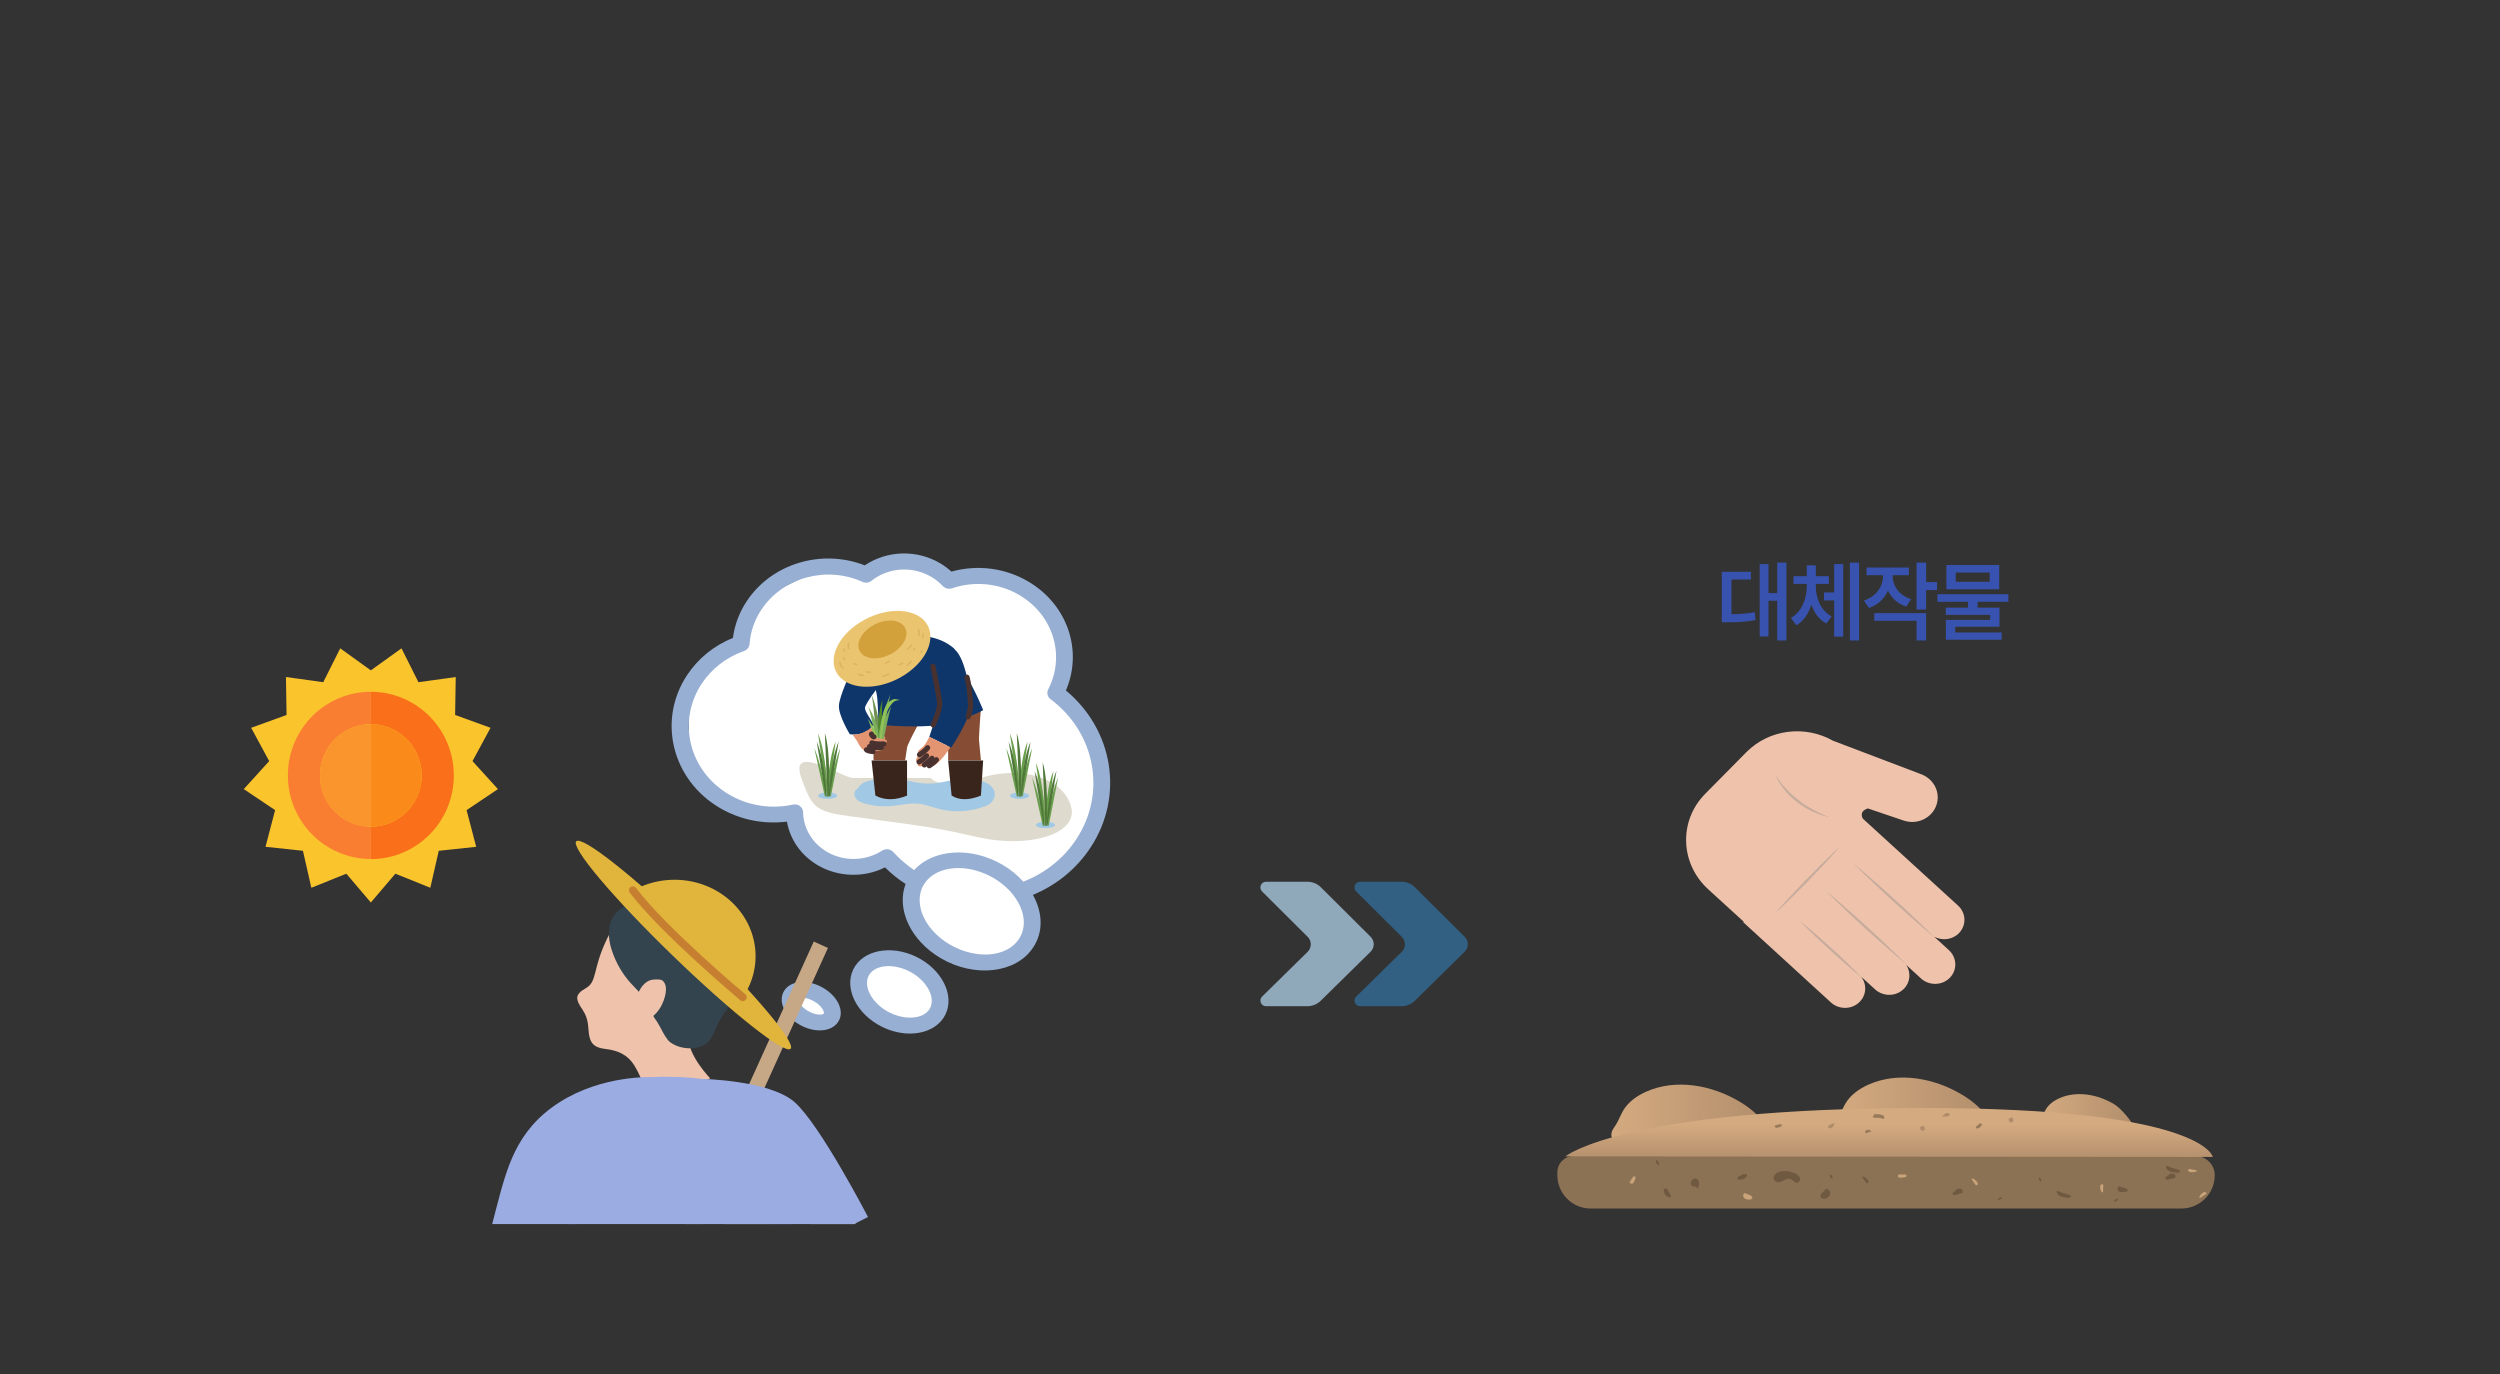 <svg width="482" height="265" viewBox="0 0 482 265" fill="none" xmlns="http://www.w3.org/2000/svg">
<rect x="0" y="0" width="482" height="265" fill="#333333" stroke="none"/>
<g clip-path="url(#clip0_263_4511)">
<path d="M264.269 180.626L254.657 171.058C253.975 170.379 253.039 170 252.072 170H244.094C243.127 170 242.635 171.168 243.317 171.863L252.12 180.626C252.928 181.432 252.913 182.726 252.104 183.516L243.333 192.137C242.635 192.816 243.127 194 244.094 194H252.056C253.008 194 253.944 193.621 254.626 192.958L264.221 183.516C265.062 182.726 265.062 181.432 264.269 180.626Z" fill="#8FA8BA"/>
<path d="M282.397 180.626L272.785 171.058C272.119 170.379 271.183 170 270.216 170H262.238C261.255 170 260.779 171.168 261.461 171.863L270.264 180.626C271.072 181.432 271.057 182.726 270.248 183.516L261.477 192.137C260.779 192.816 261.271 194 262.238 194H270.2C271.152 194 272.088 193.621 272.77 192.958L282.365 183.516C283.206 182.726 283.206 181.432 282.397 180.626Z" fill="#316082"/>
</g>
<g clip-path="url(#clip1_263_4511)">
<path d="M311.033 219.692C310.633 219.34 310.585 218.715 310.761 218.203C310.937 217.691 311.289 217.274 311.561 216.826C312.12 215.945 312.44 214.952 312.984 214.055C313.975 212.406 315.638 211.253 317.397 210.468C323.17 207.906 330.11 209.203 335.515 212.47C337.818 213.863 340.008 215.705 340.936 218.235" fill="url(#paint0_linear_263_4511)"/>
<path d="M353.888 218.331C353.489 217.979 353.441 217.354 353.617 216.842C353.792 216.329 354.144 215.913 354.416 215.465C354.976 214.584 355.296 213.591 355.839 212.694C356.831 211.045 358.494 209.892 360.253 209.107C366.025 206.545 372.966 207.842 378.37 211.109C380.673 212.502 382.864 214.344 383.791 216.874" fill="url(#paint1_linear_263_4511)"/>
<path d="M393.34 217.114C393.1 216.906 393.084 216.538 393.18 216.249C393.276 215.961 393.484 215.705 393.644 215.449C393.963 214.936 394.155 214.36 394.475 213.831C395.051 212.87 396.026 212.198 397.05 211.733C400.424 210.244 404.469 210.997 407.636 212.903C408.979 213.719 411.234 216.41 411.777 217.883" fill="url(#paint2_linear_263_4511)"/>
<path d="M352.996 193.269C354.579 194.711 357.058 194.663 358.545 193.157C359.888 191.796 359.952 189.73 358.801 188.273L361.519 190.755C363.102 192.197 365.581 192.148 367.068 190.643C368.331 189.378 368.459 187.472 367.532 186.047L370.362 188.641C371.945 190.083 374.424 190.035 375.911 188.529C377.398 187.024 377.334 184.638 375.751 183.197L372.921 180.602C374.456 181.419 376.407 181.195 377.67 179.93C379.157 178.425 379.093 176.038 377.51 174.597L359.152 157.831C358.817 157.19 358.721 156.341 360.08 155.877C360.096 155.877 360.096 155.861 360.112 155.861L367.02 158.199C369.61 159.08 372.425 157.767 373.32 155.284C374.216 152.802 372.841 150.096 370.25 149.215L353.396 142.81C348.071 139.783 341.131 140.552 336.717 145.003L328.786 153.026C323.637 158.215 323.892 166.462 329.329 171.442L336.189 177.704L336.093 177.8L352.996 193.269Z" fill="#EFC3AB"/>
<path d="M373.001 180.763C371.754 179.498 370.475 178.249 369.195 177.031C367.916 175.798 366.605 174.597 365.293 173.396C363.982 172.195 362.655 171.01 361.312 169.841C359.984 168.656 358.625 167.503 357.25 166.366C358.497 167.631 359.761 168.88 361.056 170.097C362.335 171.331 363.646 172.532 364.958 173.733C366.269 174.934 367.596 176.119 368.939 177.288C370.267 178.473 371.626 179.626 373.001 180.763Z" fill="#C7AC9D"/>
<path d="M367.724 186.095C366.476 184.83 365.197 183.581 363.918 182.364C362.639 181.131 361.327 179.93 360.016 178.729C358.705 177.528 357.378 176.343 356.034 175.174C354.707 173.989 353.348 172.836 351.973 171.699C353.22 172.964 354.483 174.213 355.779 175.43C357.058 176.663 358.369 177.864 359.68 179.065C360.992 180.266 362.319 181.451 363.662 182.62C364.989 183.805 366.349 184.958 367.724 186.095Z" fill="#C7AC9D"/>
<path d="M359.009 188.514C358.081 187.537 357.122 186.576 356.146 185.647C355.171 184.702 354.18 183.789 353.188 182.877C352.181 181.964 351.173 181.067 350.15 180.17C349.126 179.274 348.087 178.409 347.016 177.56C347.943 178.537 348.903 179.498 349.878 180.427C350.853 181.371 351.845 182.284 352.836 183.197C353.844 184.11 354.851 185.007 355.875 185.903C356.898 186.784 357.937 187.665 359.009 188.514Z" fill="#C7AC9D"/>
<path d="M352.708 157.543C351.636 157.142 350.597 156.662 349.605 156.117C348.614 155.573 347.671 154.964 346.791 154.276C346.327 153.955 345.928 153.571 345.496 153.203C345.096 152.818 344.68 152.434 344.312 152.018C343.529 151.217 342.905 150.288 342.266 149.375C342.729 150.384 343.289 151.377 344.025 152.258L344.296 152.594C344.376 152.706 344.488 152.802 344.584 152.915L345.176 153.539C345.608 153.923 346.023 154.308 346.487 154.66C347.399 155.365 348.39 155.973 349.43 156.47C350.485 156.934 351.572 157.334 352.708 157.543Z" fill="#C7AC9D"/>
<path d="M354.899 163.067C353.763 164.108 352.644 165.165 351.556 166.238C350.469 167.311 349.382 168.4 348.31 169.489C347.239 170.594 346.184 171.699 345.144 172.82C344.105 173.941 343.081 175.078 342.09 176.231C343.225 175.19 344.345 174.133 345.432 173.06C346.519 171.987 347.607 170.898 348.678 169.809C349.734 168.704 350.805 167.599 351.844 166.478C352.868 165.373 353.891 164.236 354.899 163.067Z" fill="#C7AC9D"/>
<path d="M420.59 233H306.67C303.12 233 300.258 230.117 300.258 226.578V226.002C300.258 224.288 301.649 222.895 303.36 222.895H423.324C425.355 222.895 427.002 224.544 427.002 226.578C427.002 230.117 424.14 233 420.59 233Z" fill="#8C7254"/>
<path d="M301.809 222.959C297.731 222.959 301.825 222.959 301.809 222.959C301.905 222.815 313.706 213.623 370.746 213.623C424.875 213.623 426.634 223.055 426.634 223.055C426.634 223.055 302.432 222.959 301.809 222.959Z" fill="url(#paint3_linear_263_4511)"/>
<path d="M344.154 227.475C344.506 227.299 344.954 227.187 345.305 227.347C345.705 227.523 345.945 228.02 346.409 228.036C346.793 228.052 347.096 227.651 347.064 227.299C347.032 226.931 346.745 226.642 346.441 226.418C345.513 225.762 343.418 225.473 342.427 226.242C342.011 226.562 341.787 227.139 342.139 227.603C342.683 228.308 343.53 227.779 344.154 227.475Z" fill="#6F5941"/>
<path d="M351.955 229.252C351.828 229.557 351.524 229.749 351.284 229.989C351.044 230.229 350.868 230.598 351.044 230.87C351.188 231.078 351.476 231.142 351.732 231.126C352.211 231.094 352.659 230.806 352.819 230.389C352.979 229.973 352.787 229.461 352.371 229.252" fill="#6F5941"/>
<path d="M365.902 226.434C366.302 226.434 366.686 226.434 367.086 226.434C367.198 226.434 367.31 226.434 367.421 226.482C367.517 226.53 367.613 226.626 367.597 226.722C367.581 226.882 367.358 226.947 367.198 226.979C367.038 226.995 366.878 227.027 366.702 227.043C366.494 227.075 366.27 227.107 366.078 226.995C365.902 226.898 365.854 226.594 366.046 226.514" fill="#C9A47B"/>
<path d="M314.121 228.052C314.313 227.732 314.505 227.411 314.713 227.091C314.761 226.995 314.825 226.915 314.921 226.851C315.017 226.787 315.145 226.771 315.24 226.835C315.384 226.931 315.336 227.139 315.272 227.283C315.208 227.427 315.161 227.571 315.097 227.715C315.017 227.908 314.937 228.1 314.745 228.196C314.553 228.292 314.265 228.18 314.281 227.988" fill="#C9A47B"/>
<path d="M377.43 229.173C377.158 229.413 376.87 229.653 376.598 229.893C376.534 229.941 376.47 230.005 376.454 230.086C376.422 230.23 376.55 230.374 376.71 230.406C376.87 230.438 377.014 230.39 377.174 230.342C377.558 230.23 377.957 230.118 378.341 229.989C378.469 229.797 378.437 229.525 378.277 229.349C378.117 229.173 377.829 229.109 377.605 229.205" fill="#6F5941"/>
<path d="M380.102 227.331C380.341 227.683 380.581 228.02 380.837 228.372C380.869 228.42 380.901 228.452 380.933 228.484C381.061 228.564 381.253 228.468 381.301 228.34C381.349 228.212 381.301 228.052 381.221 227.924C381.157 227.828 381.077 227.747 380.997 227.667C380.789 227.475 380.565 227.315 380.293 227.187" fill="#C9A47B"/>
<path d="M359.023 226.947C359.263 227.299 359.503 227.635 359.759 227.988C359.791 228.036 359.823 228.068 359.855 228.1C359.983 228.18 360.175 228.084 360.223 227.956C360.271 227.828 360.223 227.667 360.143 227.539C360.079 227.443 359.999 227.363 359.919 227.283C359.711 227.091 359.487 226.931 359.215 226.803" fill="#6F5941"/>
<path d="M408.771 229.861C409.155 229.829 409.523 229.797 409.906 229.749C409.986 229.749 410.082 229.733 410.146 229.685C410.274 229.589 410.242 229.397 410.146 229.301C410.05 229.189 409.89 229.14 409.747 229.092C409.363 228.964 408.979 228.852 408.595 228.724C408.371 228.82 408.227 229.044 408.243 229.269C408.259 229.493 408.451 229.701 408.675 229.765" fill="#6F5941"/>
<path d="M418.495 226.242C418.207 226.466 417.903 226.675 417.615 226.899C417.552 226.947 417.488 226.995 417.456 227.075C417.408 227.219 417.536 227.363 417.679 227.411C417.823 227.459 417.983 227.411 418.143 227.379C418.543 227.283 418.927 227.203 419.327 227.107C419.47 226.915 419.454 226.643 419.311 226.466C419.167 226.29 418.895 226.21 418.655 226.274" fill="#6F5941"/>
<path d="M405.444 229.861C405.476 229.445 405.508 229.029 405.524 228.612C405.524 228.564 405.524 228.516 405.508 228.468C405.46 228.324 405.253 228.292 405.125 228.372C404.997 228.452 404.933 228.596 404.917 228.74C404.901 228.852 404.917 228.965 404.933 229.077C404.965 229.349 405.045 229.605 405.189 229.845" fill="#C9A47B"/>
<path d="M424.156 230.982C424.524 230.742 424.892 230.518 425.259 230.278C425.307 230.246 425.355 230.214 425.371 230.182C425.451 230.054 425.355 229.877 425.211 229.845C425.067 229.797 424.908 229.845 424.764 229.925C424.668 229.989 424.572 230.054 424.492 230.134C424.284 230.326 424.108 230.55 423.996 230.79" fill="#C9A47B"/>
<path d="M423.517 225.634C423.086 225.554 422.638 225.474 422.206 225.393C422.158 225.377 422.094 225.377 422.046 225.377C421.886 225.409 421.838 225.602 421.902 225.73C421.966 225.858 422.126 225.938 422.27 225.97C422.382 226.002 422.51 226.002 422.622 226.002C422.91 226.002 423.198 225.954 423.486 225.874" fill="#C9A47B"/>
<path d="M399.035 230.886C398.843 230.982 398.603 230.95 398.379 230.918C397.452 230.774 396.684 230.662 396.477 229.653C396.876 229.541 397.356 229.893 397.74 230.021C397.98 230.101 399.963 230.438 399.035 230.886Z" fill="#6F5941"/>
<path d="M420.094 226.05C419.902 226.146 419.662 226.114 419.438 226.082C418.511 225.938 417.743 225.826 417.535 224.817C417.935 224.705 418.415 225.057 418.798 225.185C419.038 225.281 421.021 225.601 420.094 226.05Z" fill="#6F5941"/>
<path d="M326.626 227.251C326.194 227.379 325.906 227.843 325.986 228.276C326.018 228.388 326.066 228.5 326.146 228.58C326.402 228.804 326.85 228.692 327.089 228.916C327.137 228.964 327.185 229.028 327.249 229.044C327.409 229.092 327.489 228.9 327.521 228.74C327.569 228.452 327.601 228.147 327.537 227.859C327.473 227.571 327.281 227.299 326.977 227.203" fill="#6F5941"/>
<path d="M320.742 229.221C320.79 229.605 320.838 230.005 321.046 230.342C321.254 230.678 321.686 230.918 322.085 230.822C322.181 230.662 322.149 230.454 322.053 230.278C321.957 230.118 321.83 229.973 321.734 229.797C321.638 229.621 321.59 229.429 321.462 229.285C321.334 229.141 321.078 229.061 320.934 229.189" fill="#6F5941"/>
<path d="M335.964 226.578C335.469 226.53 334.973 226.931 334.957 227.379C335.613 227.571 336.396 227.315 336.78 226.787C336.86 226.674 336.908 226.514 336.796 226.434C336.732 226.386 336.652 226.386 336.588 226.386C336.348 226.386 336.092 226.386 335.853 226.402" fill="#6F5941"/>
<path d="M336.349 229.989C336.669 230.117 336.989 230.261 337.308 230.39C337.452 230.454 337.596 230.518 337.708 230.614C337.82 230.726 337.884 230.886 337.836 231.014C337.756 231.206 337.5 231.27 337.276 231.286C336.909 231.302 336.509 231.222 336.253 230.966C336.013 230.71 336.013 230.245 336.333 230.069" fill="#C9A47B"/>
<path d="M393.116 226.963C393.004 227.299 393.18 227.7 393.531 227.86C393.595 227.651 393.579 227.411 393.467 227.219" fill="#6F5941"/>
<path d="M319.319 223.648C319.191 224.032 319.399 224.497 319.799 224.673C319.879 224.433 319.847 224.16 319.719 223.936" fill="#6F5941"/>
<path d="M352.834 226.386C352.722 226.723 352.898 227.123 353.25 227.283C353.314 227.075 353.298 226.835 353.186 226.642" fill="#6F5941"/>
<path d="M385.121 231.303C385.489 231.399 385.905 231.191 386.065 230.87C385.841 230.822 385.585 230.854 385.377 230.966" fill="#6F5941"/>
<path d="M408.39 231.078C408.006 231.062 407.638 231.351 407.574 231.703C407.814 231.703 408.054 231.623 408.214 231.463" fill="#6F5941"/>
<path d="M361.262 215.112C361.102 215.064 361.022 215.321 361.134 215.417C361.262 215.513 361.454 215.497 361.614 215.497C362.142 215.465 362.685 215.561 363.165 215.753C363.357 215.609 363.325 215.305 363.165 215.144C362.989 214.968 362.733 214.904 362.493 214.872C362.11 214.808 361.726 214.792 361.342 214.824" fill="#977A5A"/>
<path d="M359.662 218.283C359.566 218.283 359.646 218.475 359.742 218.507C359.838 218.539 359.918 218.491 359.982 218.443C360.19 218.299 360.462 218.219 360.75 218.235C360.766 218.091 360.622 217.915 360.478 217.851C360.334 217.787 360.19 217.803 360.078 217.835C359.886 217.883 359.71 217.963 359.566 218.075" fill="#977A5A"/>
<path d="M374.777 214.904C374.665 215.016 374.553 215.128 374.441 215.257C374.809 215.305 375.177 215.289 375.529 215.225C375.657 215.193 375.801 215.161 375.881 215.064C376.025 214.856 375.785 214.584 375.513 214.568C375.241 214.552 375.001 214.712 374.793 214.856" fill="#B08C6A"/>
<path d="M353.556 216.954C353.62 216.81 353.668 216.666 353.732 216.521C353.38 216.602 353.029 216.73 352.725 216.906C352.613 216.97 352.485 217.05 352.453 217.178C352.389 217.418 352.741 217.61 352.997 217.53C353.252 217.45 353.412 217.242 353.556 217.034" fill="#B08C6A"/>
<path d="M387.905 215.4C388.081 215.577 388.225 215.801 388.177 216.041C388.129 216.281 387.857 216.473 387.617 216.393C387.361 216.313 387.281 216.041 387.249 215.801C387.249 215.769 387.233 215.721 387.249 215.689C387.281 215.609 387.409 215.593 387.505 215.593" fill="#B08C6A"/>
<path d="M370.842 217.034C371.018 217.21 371.162 217.435 371.114 217.675C371.066 217.915 370.794 218.107 370.555 218.027C370.299 217.947 370.219 217.675 370.187 217.435C370.187 217.402 370.171 217.354 370.187 217.322C370.219 217.242 370.347 217.226 370.443 217.226" fill="#B08C6A"/>
<path d="M381.701 216.602C381.509 216.762 381.301 216.938 381.109 217.098C381.045 217.162 380.965 217.226 380.949 217.306C380.917 217.45 381.093 217.579 381.269 217.579C381.429 217.579 381.589 217.482 381.701 217.37C381.813 217.274 381.909 217.162 382.005 217.05C382.084 216.954 382.148 216.842 382.116 216.73C382.084 216.618 381.909 216.538 381.813 216.634" fill="#977A5A"/>
<path d="M343.24 216.73C342.984 216.794 342.713 216.858 342.457 216.906C342.361 216.922 342.265 216.954 342.217 217.018C342.105 217.13 342.201 217.322 342.345 217.403C342.489 217.467 342.681 217.451 342.841 217.403C342.984 217.371 343.128 217.306 343.272 217.242C343.384 217.194 343.512 217.114 343.544 217.002C343.576 216.89 343.464 216.746 343.336 216.778" fill="#977A5A"/>
</g>
<path d="M344.414 108.47H342.654V114.347H340.961V108.752H339.268V122.714H340.961V115.824H342.654V123.478H344.414V108.47ZM331.963 119.975H332.976C335.067 119.958 336.636 119.908 338.454 119.543L338.321 118.032C336.794 118.314 335.449 118.397 333.822 118.414V111.74H337.574V110.246H331.963V119.975ZM350.092 113.052V112.587H352.599V111.093H350.092V109.001H348.349V111.093H345.793V112.587H348.349V113.052C348.341 115.426 347.403 117.933 345.278 119.161L346.357 120.556C347.76 119.734 348.706 118.273 349.237 116.571C349.777 118.148 350.723 119.468 352.118 120.207L353.147 118.846C351.047 117.717 350.092 115.376 350.092 113.052ZM351.67 115.758H353.629V122.747H355.372V108.752H353.629V114.23H351.67V115.758ZM356.667 123.478H358.426V108.47H356.667V123.478ZM364.902 111.076V110.894H368.023V109.416H359.871V110.894H363.042V111.076C363.042 113.043 361.772 114.986 359.357 115.791L360.336 117.219C362.088 116.621 363.333 115.401 363.997 113.865C364.653 115.268 365.84 116.389 367.525 116.953L368.454 115.525C366.089 114.745 364.902 112.927 364.902 111.076ZM361.366 119.692H369.517V123.478H371.36V118.215H361.366V119.692ZM369.517 117.518H371.36V113.766H373.452V112.222H371.36V108.47H369.517V117.518ZM387.215 114.562H373.535V116.023H379.429V117.152H375.146V118.547H383.695V119.51H375.162V123.345H385.92V121.934H376.972V120.838H385.505V117.152H381.272V116.023H387.215V114.562ZM375.262 113.616H385.455V108.935H375.262V113.616ZM377.071 112.172V110.379H383.612V112.172H377.071Z" fill="#3853AF"/>
<g clip-path="url(#clip2_263_4511)">
<g clip-path="url(#clip3_263_4511)">
<path d="M187.801 185.128C194.185 185.128 199.36 181.235 199.36 176.433C199.36 171.631 194.185 167.739 187.801 167.739C181.417 167.739 176.242 171.631 176.242 176.433C176.242 181.235 181.417 185.128 187.801 185.128Z" fill="white"/>
<path d="M159.863 195.62C160.551 194.182 159.492 192.328 157.498 191.48C155.503 190.631 153.329 191.11 152.641 192.549C151.952 193.987 153.011 195.841 155.006 196.689C157 197.537 159.174 197.059 159.863 195.62Z" fill="white"/>
<path d="M180.563 194.242C181.812 191.632 179.785 188.223 176.036 186.629C172.287 185.034 168.236 185.858 166.987 188.468C165.739 191.078 167.766 194.486 171.514 196.08C175.263 197.675 179.315 196.852 180.563 194.242Z" fill="white"/>
<path d="M167.174 109.755H157.888L146.503 115.47L142.455 124.389L132.801 133.104V146.023L137.628 153.289L147.282 157.289L152.282 156.391L156.395 163.657L162.109 167.351L170.616 165.841L177.304 169.943L175.443 174.209L176.395 177.678L199.362 170.759L210.812 159.84L212.284 151.289L210.812 142.206L207.067 136.573L203.799 134.206L205.725 126.389L203.214 118.735L197.413 113.102L190.097 110.919L181.352 111.837L176.265 108.918H171.806L167.174 109.755Z" fill="white"/>
<path d="M199.145 172.535C203.604 170.678 207.5 167.596 210.249 163.412C216.764 153.534 214.686 140.737 205.508 133.124C208.82 125.41 205.811 116.531 198.192 112.082C193.755 109.49 188.43 108.817 183.43 110.204C182.759 109.592 182.023 109.041 181.222 108.572C176.698 105.918 171.005 106.123 166.719 109C158.407 105.755 148.753 108.653 143.948 115.94C142.541 118.062 141.632 120.491 141.307 122.981C137.627 124.491 134.575 126.961 132.454 130.185C126.718 138.88 129.553 150.37 138.796 155.779C142.692 158.065 147.216 158.963 151.719 158.412C152.325 161.881 154.468 164.943 157.671 166.821C161.632 169.127 166.568 169.27 170.637 167.229C171.828 168.433 173.148 169.494 174.598 170.433C172.78 175.229 175.529 181.311 181.373 184.74C187.91 188.577 195.919 187.659 199.188 182.679C201.201 179.679 201.028 175.903 199.145 172.535ZM172.217 164.269C171.676 163.677 170.745 163.555 170.074 164.004C166.871 166.045 162.715 166.147 159.425 164.229C156.611 162.575 154.901 159.718 154.836 156.595C154.836 156.146 154.598 155.697 154.23 155.412C154.165 155.371 154.143 155.35 154.078 155.31C153.71 155.105 153.277 155.024 152.866 155.126C148.623 156.044 144.251 155.35 140.571 153.187C132.865 148.676 130.484 139.084 135.29 131.818C137.216 128.9 140.03 126.736 143.45 125.512C144.056 125.308 144.446 124.777 144.511 124.185C144.684 121.817 145.441 119.593 146.762 117.593C150.874 111.347 159.273 109.021 166.286 112.184C166.849 112.449 167.542 112.368 168.018 111.98C171.286 109.388 175.897 109.082 179.533 111.205C180.378 111.694 181.114 112.307 181.763 112.98C182.196 113.45 182.91 113.633 183.538 113.429C187.867 111.96 192.607 112.429 196.504 114.715C203.062 118.552 205.465 126.389 202.088 132.92C201.764 133.573 201.937 134.349 202.543 134.798C211.245 141.309 213.366 152.922 207.5 161.82C204.989 165.616 201.396 168.392 197.283 169.984C196.201 168.759 194.859 167.637 193.279 166.719C187.196 163.167 179.88 163.698 176.243 167.759C174.771 166.739 173.408 165.576 172.217 164.269ZM183.127 182.107C178.841 179.597 176.611 175.393 177.499 172.005C177.65 171.413 177.888 170.862 178.235 170.351C178.473 169.984 178.754 169.657 179.079 169.351C181.806 166.759 187.066 166.657 191.569 169.29C192.434 169.8 193.214 170.372 193.885 170.984C194.794 171.78 195.508 172.678 196.071 173.597C197.629 176.107 197.867 178.883 196.46 181.026C194.144 184.577 188.17 185.046 183.127 182.107Z" fill="#97AFD3"/>
<path d="M177.543 184.944C172.846 182.189 167.153 182.781 164.88 186.25C162.586 189.72 164.555 194.782 169.253 197.537C173.95 200.292 179.643 199.7 181.915 196.231C184.21 192.761 182.24 187.7 177.543 184.944ZM170.963 194.925C167.846 193.088 166.309 189.863 167.629 187.863C168.95 185.863 172.694 185.72 175.833 187.557C178.95 189.394 180.487 192.618 179.166 194.618C177.846 196.598 174.101 196.741 170.963 194.925Z" fill="#97AFD3"/>
<path d="M158.733 190.475C155.833 188.781 152.521 188.985 151.222 190.965C149.924 192.945 151.179 195.822 154.08 197.516C156.98 199.21 160.292 199.006 161.591 197.027C162.889 195.067 161.634 192.189 158.733 190.475ZM155.79 194.924C154.188 193.986 153.82 192.822 153.971 192.577C154.123 192.332 155.4 192.149 157.002 193.088C158.603 194.026 158.971 195.19 158.82 195.435C158.668 195.659 157.391 195.843 155.79 194.924Z" fill="#97AFD3"/>
<path d="M158.26 182.148L77.066 361.242" stroke="#C6A887" stroke-width="3" stroke-miterlimit="10"/>
<path d="M125.683 174.964C125.683 174.964 120.012 174.882 117.068 180.923C114.146 186.965 115.228 189.21 112.955 190.516C110.661 191.802 111.029 192.761 112.306 194.659C113.583 196.557 113.323 198.027 113.583 199.578C113.864 201.129 114.492 201.986 116.786 202.251C119.081 202.517 121.007 203.292 122.371 205.537C123.735 207.782 125.034 211.579 125.034 211.579L136.939 207.925C136.939 207.925 132.631 203.496 132.718 199.945C132.804 196.394 136.571 196.965 138.584 191.965C140.597 186.965 141.419 182.311 137.393 178.168C133.389 174.025 125.683 174.964 125.683 174.964Z" fill="#EFC3AB"/>
<path d="M152.391 237.968L161.136 254.99C161.136 254.99 164.361 258.521 166.439 256.949C168.517 255.357 168.56 249.744 167.694 245.111C166.828 240.478 163.452 232.049 163.452 232.049L152.391 237.968Z" fill="#EFC3AB"/>
<path d="M139.035 235.417C139.035 235.417 145.854 242.172 148.213 245.867C150.572 249.561 158.625 259.235 164.988 257.357C171.374 255.479 164.642 245.744 160.854 243.234C157.044 240.703 142.131 232.049 142.131 232.049L139.035 235.417Z" fill="#EFC3AB"/>
<path d="M128.648 207.599C128.648 207.599 109.946 206.823 109.124 220.334C108.301 233.845 113.02 268.358 113.02 268.358H148.973L153.692 226.335C153.714 226.314 155.987 207.599 128.648 207.599Z" fill="#9BACE3"/>
<path d="M125.876 207.68C125.876 207.68 116.244 207.15 107.802 212.558C99.36 217.967 97.672 225.457 95.637 233.111C93.603 240.764 92.434 246.336 92.434 246.336H106.98L113.56 230.723L125.876 207.68Z" fill="#9BACE3"/>
<path d="M135.207 208.007C135.207 208.007 148.238 208.231 153.13 212.436C158.022 216.64 167.351 234.641 167.351 234.641L153.346 241.662L145.51 231.804L135.207 208.007Z" fill="#9BACE3"/>
<path d="M117.888 177.393C119.035 174.596 122.52 173.739 125.313 172.984C128.798 172.045 132.672 172.372 135.897 173.903C139.967 175.841 142.954 179.658 143.69 183.903C143.906 185.128 143.95 186.352 143.928 187.577C143.56 188.699 143.127 189.822 142.564 190.883C141.742 192.434 140.724 193.883 139.664 195.292C138.517 196.782 138.04 198.537 137.131 200.129C135.659 202.66 131.374 202.598 129.187 200.925C128.56 200.455 127.932 199.272 127.369 198.19C126.979 197.435 126.525 196.72 126.027 196.047C125.984 195.741 125.919 195.435 125.832 195.128C125.118 192.863 123.083 191.23 121.481 189.414C119.966 187.699 118.819 185.699 118.083 183.577C117.369 181.617 117.066 179.372 117.888 177.393Z" fill="#33444E"/>
<path d="M125.096 189.087C125.637 188.822 126.265 188.842 126.871 188.842C127.109 188.842 127.347 188.863 127.542 188.944C127.78 189.046 127.953 189.25 128.083 189.454C128.538 190.23 128.43 191.189 128.213 192.067C127.91 193.251 127.369 194.394 126.525 195.312C125.681 196.23 124.512 196.904 123.235 197.047C123.105 197.067 122.953 197.067 122.823 197.006C122.629 196.904 122.564 196.679 122.542 196.455C122.196 194.251 122.629 190.291 125.096 189.087Z" fill="#EFC3AB"/>
<path d="M164.5 150H179.5C180 150.834 182.6 152 189 150C197 147.5 205 150 206.5 155.5C208 161 198 163.5 189 161.5C180 159.5 179.5 159.5 168.5 158C157.5 156.5 157 157 154.5 150C152 143 162.5 150 164.5 150Z" fill="#DEDBCE"/>
<path d="M165.398 152.004C164.684 152.289 164.554 153.289 164.987 153.902C165.42 154.514 166.221 154.8 166.978 155.004C168.537 155.412 170.203 155.555 171.805 155.412C173.515 155.269 175.225 154.8 176.935 154.943C178.386 155.065 179.728 155.637 181.135 155.984C183.992 156.698 187.087 156.514 189.836 155.473C190.118 155.371 190.399 155.249 190.659 155.085C191.46 154.575 191.936 153.636 191.763 152.759C191.611 152.065 191.092 151.453 190.442 151.085C189.793 150.697 189.057 150.514 188.299 150.391C186.871 150.146 185.377 150.146 183.949 150.35C182.888 150.514 181.871 150.799 180.81 150.942C179.381 151.146 177.909 151.106 176.502 150.84C175.745 150.697 175.009 150.473 174.251 150.371C173.385 150.228 172.476 150.228 171.589 150.228C170.074 150.228 168.493 150.228 167.086 150.657C166.351 150.861 165.744 151.351 165.398 152.004Z" fill="#A1C9E5"/>
<path d="M184.168 125.288C184.168 125.288 182.285 122.981 177.652 122.573V124.594L184.168 125.288Z" fill="#0E366B"/>
<path d="M168.431 146.615C168.431 146.615 168.236 143.452 168.864 141.819C169.492 140.186 171.461 136.492 171.461 136.492H178.778C178.778 136.492 174.99 143.207 174.881 144.146C174.751 145.085 174.513 146.595 174.513 146.595H168.431V146.615Z" fill="#864D34"/>
<path d="M182.803 146.615V144.738C182.803 144.738 182.305 142.758 182.24 141.554C182.175 140.35 182.24 136.492 182.24 136.492H189.123C189.123 136.492 188.69 142.166 188.755 142.738C188.82 143.329 189.123 146.595 189.123 146.595H182.803V146.615Z" fill="#864D34"/>
<path d="M168.039 146.615H174.879V153.391C172.715 154.269 170.658 154.371 168.775 153.391L168.039 146.615Z" fill="#39251C"/>
<path d="M182.801 146.615H189.554L189.121 153.391C186.892 154.289 184.987 154.35 183.472 153.391L182.801 146.615Z" fill="#39251C"/>
<path d="M168.406 131.471C168.406 131.471 169.012 133.267 169.142 134.676C169.272 136.084 169.38 139.717 169.38 139.717C169.38 139.717 174.597 140.288 179.597 139.941C184.619 139.594 189.554 136.921 189.554 136.921C189.554 136.921 184.229 123.022 177.649 122.593C171.047 122.124 168.406 131.471 168.406 131.471Z" fill="#0E366B"/>
<path d="M170.66 142.35C170.66 142.513 170.552 142.636 170.422 142.697C170.054 142.86 169.405 142.779 169.059 142.717C168.604 142.636 166.266 142.044 165.66 141.248C166.006 141.105 166.331 140.942 166.591 140.778C167.002 140.513 167.327 140.207 167.522 139.982C167.76 140.227 168.756 141.227 169.253 141.472C169.816 141.738 170.704 141.758 170.66 142.35Z" fill="#E39471"/>
<path d="M179.882 124.818C179.882 124.818 179.514 126.696 179.882 128.451C180.25 130.206 181.333 134.635 181.181 135.595C181.051 136.554 179.168 142.064 179.168 142.064L183.389 144.146C183.389 144.146 187.025 138.656 187.134 136.309C187.242 133.962 186.203 127.145 184.168 125.308C182.393 123.696 181.181 124.104 179.882 124.818Z" fill="#0E366B"/>
<path d="M169.532 132.145C169.532 132.145 166.762 135.737 166.762 136.492C166.762 137.248 167.974 138.737 168.407 139.717C168.407 139.717 166.826 142.044 163.839 141.554C163.839 141.554 161.675 138.023 161.74 136.084C161.805 134.166 164.229 129.125 164.229 129.125L169.532 132.145Z" fill="#0E366B"/>
<path d="M173.474 130.676C178.279 128.063 180.617 123.451 178.734 120.369C176.85 117.287 171.417 116.899 166.634 119.512C161.828 122.124 159.491 126.736 161.374 129.818C163.257 132.9 168.69 133.288 173.474 130.676Z" fill="#EBC46F"/>
<path d="M171.83 126.063C174.211 124.757 175.379 122.471 174.449 120.94C173.496 119.389 170.812 119.205 168.431 120.512C166.05 121.818 164.881 124.104 165.812 125.634C166.743 127.165 169.449 127.369 171.83 126.063Z" fill="#D3A13C"/>
<path d="M169.773 144.023C170.076 138.594 167.977 133.757 167.977 133.757C168.388 134.717 169.102 143.983 169.102 143.983L169.773 144.023Z" fill="#6F9158"/>
<path d="M169.792 143.962C169.749 139.737 167.324 136.084 167.324 136.084C167.8 136.798 169.121 143.962 169.121 143.962H169.792Z" fill="#7DAE5C"/>
<path d="M169.078 143.942C169.316 143.962 169.554 144.003 169.792 144.003C169.186 140.88 167.238 138.472 167.238 138.472C167.563 138.901 168.58 142.289 169.078 143.942Z" fill="#93C356"/>
<path d="M171.893 136.104C171.893 136.104 169.469 139.758 169.426 143.983H170.097C170.118 144.003 171.439 136.839 171.893 136.104Z" fill="#7DAE5C"/>
<path d="M170.184 134.778C170.184 134.778 168.668 138.86 169.599 142.982L170.097 142.921C170.119 142.921 169.902 135.594 170.184 134.778Z" fill="#4E8629"/>
<path d="M171.741 133.818C171.741 133.818 169.317 138.533 169.273 143.962H169.944C169.966 143.962 171.286 134.757 171.741 133.818Z" fill="#7DAE5C"/>
<path d="M172.479 134.778C172.198 134.798 171.873 134.982 171.656 135.125C171.159 135.431 170.856 135.921 170.639 136.431C170.206 137.37 170.055 138.492 169.903 139.492C169.773 140.349 169.752 141.227 169.665 142.084C169.6 142.717 169.535 144.064 169.535 144.023C169.643 144.044 169.795 144.003 169.903 144.023C170.011 142.227 170.141 140.451 170.553 138.696C170.747 137.839 171.007 136.982 171.527 136.247C171.786 135.88 172.068 135.451 172.479 135.206C172.804 135.002 173.237 135.063 173.54 134.88C173.28 135.002 172.739 134.757 172.479 134.778Z" fill="#93C356"/>
<path d="M168.949 143.554C168.949 143.615 168.993 143.676 169.014 143.737C169.036 143.799 169.036 143.839 169.057 143.901C169.079 143.982 169.079 144.064 169.101 144.146C169.122 144.309 169.101 144.493 169.122 144.676C169.166 144.676 169.209 144.676 169.252 144.676C169.274 144.574 169.252 144.472 169.252 144.37C169.274 144.248 169.252 144.105 169.252 143.982C169.252 143.88 169.296 143.737 169.274 143.635C169.252 143.595 169.274 143.615 169.209 143.595C169.187 143.595 169.144 143.574 169.122 143.574C169.079 143.574 169.036 143.574 168.993 143.574L168.949 143.554Z" fill="#B2924C"/>
<path d="M169.145 143.615C169.145 143.676 169.188 143.738 169.209 143.799C169.231 143.86 169.231 143.901 169.253 143.962C169.274 144.044 169.274 144.125 169.296 144.207C169.318 144.37 169.296 144.554 169.318 144.738C169.361 144.738 169.404 144.738 169.448 144.738C169.469 144.636 169.448 144.534 169.448 144.432C169.469 144.309 169.448 144.166 169.448 144.044C169.448 143.942 169.491 143.799 169.469 143.697C169.448 143.656 169.469 143.676 169.404 143.656C169.383 143.656 169.339 143.636 169.318 143.636C169.274 143.636 169.231 143.636 169.188 143.636L169.145 143.615Z" fill="#B2924C"/>
<path d="M169.059 143.554C169.059 143.615 169.102 143.676 169.124 143.737C169.145 143.799 169.167 143.839 169.167 143.901C169.188 143.982 169.188 144.064 169.21 144.146C169.232 144.309 169.21 144.493 169.232 144.676C169.275 144.676 169.318 144.676 169.362 144.676C169.383 144.574 169.362 144.472 169.362 144.37C169.383 144.248 169.362 144.105 169.362 143.982C169.362 143.88 169.405 143.737 169.383 143.635C169.362 143.595 169.383 143.615 169.318 143.595C169.297 143.595 169.253 143.574 169.232 143.574C169.188 143.574 169.145 143.574 169.102 143.574L169.059 143.554Z" fill="#A48446"/>
<path d="M169.707 143.575C169.729 143.636 169.772 143.697 169.794 143.738C169.815 143.799 169.837 143.84 169.859 143.881C169.88 143.962 169.902 144.044 169.923 144.126C169.967 144.289 169.967 144.473 169.988 144.636C170.032 144.636 170.075 144.615 170.118 144.615C170.118 144.513 170.097 144.411 170.097 144.309C170.097 144.187 170.075 144.044 170.053 143.921C170.032 143.819 170.075 143.677 170.032 143.575C170.01 143.534 170.01 143.554 169.967 143.534C169.945 143.534 169.902 143.534 169.88 143.534C169.837 143.534 169.794 143.534 169.75 143.534L169.707 143.575Z" fill="#B2924C"/>
<path d="M170.205 143.493C170.205 143.554 170.184 143.615 170.184 143.676C170.184 143.738 170.162 143.778 170.162 143.84C170.162 143.921 170.162 144.003 170.184 144.085C170.205 144.248 170.27 144.432 170.27 144.595C170.227 144.595 170.184 144.615 170.14 144.615C170.119 144.534 170.097 144.411 170.076 144.309C170.032 144.187 170.011 144.064 169.989 143.942C169.967 143.84 169.902 143.717 169.902 143.595C169.902 143.554 169.902 143.574 169.946 143.554C169.967 143.533 169.989 143.533 170.032 143.533C170.076 143.513 170.119 143.513 170.162 143.513L170.205 143.493Z" fill="#A48446"/>
<path d="M169.404 144.248C169.404 144.35 169.383 144.452 169.383 144.554C169.383 144.595 169.383 144.636 169.383 144.697C169.383 144.717 169.383 144.738 169.404 144.758C169.426 144.758 169.469 144.758 169.469 144.758C169.491 144.738 169.513 144.656 169.513 144.615C169.534 144.574 169.534 144.534 169.534 144.472V144.166C169.534 144.044 169.556 143.921 169.556 143.799C169.556 143.758 169.556 143.676 169.513 143.636C169.491 143.595 169.404 143.554 169.361 143.615C169.34 143.636 169.361 143.697 169.361 143.717C169.361 143.778 169.361 143.84 169.361 143.881C169.404 144.003 169.404 144.125 169.404 144.248Z" fill="#A48446"/>
<path d="M169.557 144.248C169.557 144.35 169.535 144.452 169.535 144.554C169.535 144.595 169.535 144.636 169.535 144.697C169.535 144.717 169.535 144.738 169.557 144.758C169.578 144.758 169.622 144.758 169.622 144.758C169.643 144.738 169.665 144.656 169.665 144.615C169.687 144.574 169.687 144.534 169.687 144.472V144.166C169.687 144.044 169.708 143.921 169.708 143.799C169.708 143.758 169.708 143.676 169.665 143.636C169.643 143.595 169.557 143.554 169.514 143.615C169.492 143.636 169.514 143.697 169.514 143.717C169.514 143.778 169.514 143.84 169.514 143.881C169.535 144.003 169.557 144.125 169.557 144.248Z" fill="#B2924C"/>
<path d="M169.664 144.248C169.664 144.35 169.642 144.452 169.642 144.554C169.642 144.595 169.642 144.636 169.642 144.697C169.642 144.717 169.642 144.738 169.664 144.758C169.686 144.758 169.729 144.758 169.729 144.758C169.751 144.738 169.772 144.656 169.772 144.615C169.794 144.574 169.794 144.534 169.794 144.472V144.166C169.794 144.044 169.816 143.921 169.816 143.799C169.816 143.758 169.816 143.676 169.772 143.636C169.751 143.595 169.664 143.554 169.642 143.615C169.621 143.636 169.642 143.697 169.642 143.717C169.642 143.778 169.642 143.84 169.642 143.881C169.664 144.003 169.664 144.125 169.664 144.248Z" fill="#A48446"/>
<path d="M169.816 144.248C169.816 144.35 169.795 144.452 169.795 144.554C169.795 144.595 169.795 144.636 169.795 144.697C169.795 144.717 169.795 144.738 169.816 144.758C169.838 144.758 169.881 144.758 169.903 144.758C169.946 144.738 169.946 144.656 169.968 144.615C169.99 144.574 169.99 144.534 169.99 144.472V144.166C169.99 144.044 170.011 143.921 170.011 143.799C170.011 143.758 170.011 143.676 169.968 143.636C169.925 143.595 169.838 143.554 169.795 143.615C169.773 143.636 169.795 143.697 169.795 143.717C169.795 143.778 169.795 143.84 169.795 143.881C169.816 144.003 169.816 144.125 169.816 144.248Z" fill="#B2924C"/>
<path d="M170.356 143.901C170.139 144.228 168.429 144.411 167.477 144.166C166.524 143.901 165.875 142.309 165.875 142.309L165.355 141.574C165.702 141.513 166.026 141.432 166.33 141.309C166.524 141.656 166.784 142.064 167.065 142.37C167.672 142.962 167.801 142.901 169.295 143.085C170.789 143.268 170.572 143.575 170.356 143.901Z" fill="#E39471"/>
<path d="M169.771 144.533C169.554 144.86 167.844 145.044 166.892 144.799C165.94 144.533 165.29 142.941 165.29 142.941L164.359 141.615C164.792 141.635 165.182 141.615 165.55 141.533C165.723 141.901 166.069 142.574 166.502 142.982C166.979 143.452 167.152 143.513 167.909 143.595H167.931C168.018 143.615 168.126 143.615 168.234 143.635C168.385 143.656 168.537 143.676 168.732 143.697C170.182 143.88 169.987 144.186 169.771 144.533Z" fill="#E39471"/>
<path d="M170.854 143.207C170.659 143.493 169.208 143.717 168.191 143.636C168.083 143.636 167.996 143.615 167.888 143.595H167.866C167.801 143.574 167.715 143.574 167.65 143.554C166.698 143.289 166.048 141.697 166.048 141.697L165.875 141.452C166.005 141.411 166.113 141.37 166.221 141.329C166.568 141.186 166.892 141.023 167.152 140.86C167.347 141.023 167.52 141.207 167.693 141.37C168.299 141.962 168.299 142.207 169.771 142.391C170.594 142.493 170.897 142.635 170.962 142.799C171.048 142.921 170.962 143.064 170.854 143.207Z" fill="#E39471"/>
<path d="M179.922 139.778C179.922 139.778 181.264 136.819 181.178 135.595C181.091 134.37 179.879 128.451 179.879 128.451" stroke="#49312F" stroke-linecap="round" stroke-linejoin="round"/>
<path d="M186.438 130.573C187.087 132.982 187.13 136.288 187.13 136.288C187.13 136.288 186.87 137.594 186.654 138.206" stroke="#49312F" stroke-linecap="round" stroke-linejoin="round"/>
<path d="M174.101 127.736C174.036 127.675 173.928 127.675 173.885 127.736C173.863 127.757 173.841 127.798 173.798 127.818L173.776 127.838L173.755 127.859C173.69 127.9 173.647 127.92 173.582 127.94C173.538 127.961 173.473 127.981 173.43 127.981C173.344 128.002 173.3 128.083 173.322 128.165C173.344 128.247 173.43 128.287 173.517 128.267C173.755 128.206 173.971 128.104 174.123 127.94C174.166 127.9 174.166 127.798 174.101 127.736Z" fill="#DBB363"/>
<path d="M165.163 127.961C164.99 127.9 164.838 127.859 164.665 127.798C164.579 127.777 164.492 127.818 164.47 127.9C164.449 127.981 164.492 128.063 164.579 128.083L165.076 128.247C165.163 128.267 165.25 128.226 165.271 128.145C165.293 128.063 165.25 127.981 165.163 127.961Z" fill="#DBB363"/>
<path d="M166.415 130.063C166.372 130.063 166.329 130.063 166.307 130.043H166.285C166.264 130.043 166.264 130.043 166.242 130.043C166.177 130.043 166.091 130.022 166.026 130.002C165.874 129.981 165.744 129.941 165.614 129.92C165.528 129.9 165.441 129.941 165.42 130.022C165.398 130.104 165.441 130.186 165.528 130.206C165.831 130.288 166.134 130.328 166.437 130.369C166.524 130.369 166.61 130.288 166.588 130.226C166.567 130.124 166.502 130.063 166.415 130.063Z" fill="#DBB363"/>
<path d="M167.758 129.492C167.542 129.451 167.304 129.43 167.087 129.39C167.044 129.39 167 129.39 166.957 129.41C166.914 129.43 166.892 129.471 166.892 129.492C166.871 129.573 166.914 129.655 167 129.675C167.217 129.716 167.455 129.737 167.671 129.777C167.715 129.777 167.758 129.777 167.801 129.757C167.845 129.737 167.866 129.696 167.866 129.675C167.888 129.594 167.866 129.492 167.758 129.492Z" fill="#DBB363"/>
<path d="M177.218 121.308C177.153 121.124 176.85 121.206 176.915 121.389C177.024 121.757 177.067 122.124 177.024 122.491C177.024 122.573 177.11 122.634 177.175 122.634C177.262 122.634 177.327 122.573 177.327 122.491C177.392 122.104 177.348 121.695 177.218 121.308Z" fill="#DBB363"/>
<path d="M177.955 122.124C177.868 122.124 177.803 122.185 177.803 122.267C177.803 122.308 177.803 122.369 177.803 122.41C177.803 122.43 177.803 122.43 177.803 122.451V122.471V122.451C177.803 122.471 177.803 122.491 177.781 122.512C177.76 122.614 177.738 122.695 177.716 122.798C177.695 122.879 177.738 122.961 177.825 122.981C177.911 123.002 177.998 122.961 178.019 122.879C178.084 122.675 178.128 122.471 178.128 122.246C178.106 122.206 178.041 122.124 177.955 122.124Z" fill="#DBB363"/>
<path d="M175.745 127.369C175.659 127.328 175.572 127.349 175.529 127.43C175.486 127.512 175.442 127.573 175.377 127.634L175.356 127.655C175.377 127.634 175.356 127.655 175.356 127.655C175.334 127.675 175.334 127.696 175.312 127.696C175.291 127.736 175.248 127.757 175.226 127.798C175.161 127.859 175.096 127.92 175.031 127.981C174.988 128.002 174.966 128.043 174.923 128.063L174.901 128.083C174.88 128.104 174.858 128.104 174.836 128.124C174.771 128.165 174.728 128.267 174.771 128.328C174.815 128.39 174.923 128.43 174.988 128.39C175.312 128.165 175.572 127.9 175.789 127.573C175.854 127.532 175.832 127.43 175.745 127.369Z" fill="#DBB363"/>
<path d="M163.67 123.92C163.583 123.9 163.496 123.941 163.475 124.022C163.345 124.349 163.345 124.696 163.431 125.043C163.453 125.124 163.54 125.165 163.626 125.145C163.713 125.124 163.756 125.043 163.734 124.961C163.67 124.675 163.67 124.39 163.778 124.104C163.799 124.022 163.756 123.941 163.67 123.92Z" fill="#DBB363"/>
<path d="M162.954 125.471C162.932 125.39 162.911 125.328 162.889 125.247C162.889 125.186 162.889 125.145 162.889 125.084C162.889 125.002 162.802 124.92 162.737 124.941C162.651 124.941 162.586 125.002 162.586 125.084C162.586 125.267 162.629 125.451 162.694 125.635C162.716 125.675 162.759 125.696 162.781 125.696C162.824 125.716 162.867 125.696 162.911 125.675C162.954 125.655 162.976 125.614 162.976 125.594C162.997 125.553 162.976 125.512 162.954 125.471Z" fill="#DBB363"/>
<path d="M162.649 128.716C162.497 128.573 162.367 128.43 162.281 128.267C162.172 128.104 162.129 127.92 162.086 127.716C162.064 127.634 161.956 127.594 161.891 127.614C161.805 127.634 161.761 127.716 161.783 127.798C161.869 128.226 162.108 128.635 162.432 128.941C162.497 129.002 162.605 129.002 162.649 128.941C162.714 128.879 162.714 128.777 162.649 128.716Z" fill="#DBB363"/>
<path d="M162.933 127.022C162.933 127.022 162.911 127.002 162.933 127.022C162.911 126.982 162.889 126.961 162.868 126.941C162.868 126.92 162.846 126.879 162.846 126.859V126.839C162.846 126.798 162.824 126.757 162.803 126.737C162.781 126.716 162.738 126.696 162.694 126.696C162.651 126.696 162.608 126.716 162.586 126.737C162.565 126.757 162.543 126.798 162.543 126.839C162.543 126.982 162.608 127.145 162.716 127.247C162.738 127.267 162.781 127.288 162.824 127.288C162.868 127.288 162.911 127.267 162.933 127.247C162.954 127.226 162.976 127.186 162.976 127.145C162.976 127.084 162.954 127.043 162.933 127.022Z" fill="#DBB363"/>
<path d="M171.46 129.92C171.417 129.839 171.308 129.839 171.244 129.859C170.876 130.043 170.464 130.165 170.075 130.267C169.988 130.288 169.945 130.369 169.966 130.451C169.988 130.533 170.075 130.573 170.161 130.553C170.594 130.451 171.005 130.308 171.417 130.104C171.482 130.104 171.503 130.002 171.46 129.92Z" fill="#DBB363"/>
<path d="M171.591 127.43C171.547 127.369 171.439 127.328 171.374 127.369C171.158 127.512 170.92 127.634 170.66 127.736C170.617 127.757 170.595 127.798 170.595 127.818C170.573 127.859 170.595 127.9 170.617 127.94C170.638 127.981 170.681 128.002 170.703 128.002C170.746 128.002 170.79 128.002 170.833 127.981C171.071 127.879 171.309 127.757 171.547 127.614C171.612 127.573 171.656 127.491 171.591 127.43Z" fill="#DBB363"/>
<path d="M175.874 124.165C175.809 124.124 175.701 124.145 175.658 124.226C175.615 124.308 175.571 124.389 175.528 124.471C175.506 124.512 175.485 124.553 175.441 124.573L175.42 124.594C175.42 124.594 175.42 124.614 175.398 124.614C175.376 124.614 175.376 124.634 175.376 124.634L175.355 124.655C175.29 124.716 175.225 124.798 175.16 124.838C175.117 124.859 175.095 124.9 175.052 124.92L175.03 124.941C175.052 124.92 175.03 124.941 175.03 124.941C175.008 124.961 174.987 124.961 174.965 124.981C174.9 125.022 174.857 125.124 174.9 125.185C174.944 125.247 175.052 125.287 175.117 125.247C175.463 125.022 175.744 124.716 175.918 124.349C175.961 124.308 175.939 124.206 175.874 124.165Z" fill="#DBB363"/>
<path d="M176.502 125.001C176.502 124.961 176.458 124.92 176.437 124.92C176.394 124.899 176.35 124.899 176.307 124.899L176.264 124.92C176.242 124.94 176.22 124.961 176.199 124.981C176.134 125.063 176.069 125.124 176.026 125.206C176.004 125.226 176.004 125.246 176.004 125.267C176.004 125.287 176.004 125.308 176.004 125.328C176.004 125.369 176.047 125.41 176.069 125.41C176.112 125.43 176.155 125.43 176.199 125.43L176.242 125.41C176.264 125.389 176.285 125.369 176.307 125.348C176.372 125.267 176.437 125.206 176.48 125.124C176.502 125.104 176.502 125.083 176.502 125.063C176.523 125.042 176.502 125.022 176.502 125.001Z" fill="#DBB363"/>
<path d="M177.89 125.43C177.89 125.389 177.847 125.349 177.825 125.349C177.782 125.328 177.739 125.328 177.695 125.328C177.652 125.349 177.631 125.369 177.609 125.389C177.544 125.491 177.501 125.573 177.436 125.675C177.414 125.716 177.414 125.757 177.414 125.798C177.414 125.838 177.457 125.879 177.479 125.879C177.522 125.9 177.566 125.9 177.609 125.9C177.652 125.879 177.674 125.859 177.695 125.838C177.76 125.736 177.804 125.655 177.869 125.553C177.89 125.512 177.912 125.451 177.89 125.43Z" fill="#DBB363"/>
<path d="M179.165 142.064C179.165 142.064 178.429 143.738 177.585 144.289C176.741 144.819 176.632 145.717 177.801 145.513C178.97 145.329 180.355 142.635 180.355 142.635L179.165 142.064Z" fill="#E39471"/>
<path d="M179.554 143.105C179.554 143.105 178.667 144.717 177.758 145.187C176.87 145.656 176.004 146.983 177.195 146.901C178.385 146.82 180.68 143.799 180.68 143.799L179.554 143.105Z" fill="#E39471"/>
<path d="M179.878 143.962C179.878 143.962 178.991 145.574 178.082 146.044C177.194 146.513 176.329 147.84 177.519 147.758C178.71 147.676 181.004 144.656 181.004 144.656L179.878 143.962Z" fill="#E39471"/>
<path d="M181.136 143.962C181.136 143.962 180.249 145.574 179.34 146.044C178.452 146.513 177.586 147.84 178.777 147.758C179.967 147.676 182.262 144.656 182.262 144.656L181.136 143.962Z" fill="#E39471"/>
<path d="M182.003 143.962C182.003 143.962 181.116 145.574 180.207 146.044C179.319 146.513 178.454 147.84 179.644 147.758C180.835 147.676 183.042 144.37 183.042 144.37L182.003 143.962Z" fill="#E39471"/>
<path d="M183.041 144.371L183.214 144.064L180.335 142.636L179.664 143.289L180.119 144.697H181.612L183.041 144.371Z" fill="#E39471"/>
<path d="M177.281 145.513C177.281 145.513 178.407 144.778 178.84 144.166" stroke="#49312F" stroke-linecap="round" stroke-linejoin="round"/>
<path d="M177.195 146.901C177.195 146.901 178.104 146.391 178.646 145.717" stroke="#49312F" stroke-linecap="round" stroke-linejoin="round"/>
<path d="M178.215 147.472C178.215 147.472 179.124 146.799 179.687 146.207" stroke="#49312F" stroke-linecap="round" stroke-linejoin="round"/>
<path d="M179.168 147.636C179.168 147.636 180.142 146.983 180.532 146.473" stroke="#49312F" stroke-linecap="round" stroke-linejoin="round"/>
<path d="M168.496 142.064C168.496 142.064 168.128 141.982 168.02 141.533" stroke="#49312F" stroke-linecap="round" stroke-linejoin="round"/>
<path d="M170.4 143.432C170.4 143.432 168.928 143.555 168.105 143.228" stroke="#49312F" stroke-linecap="round" stroke-linejoin="round"/>
<path d="M169.925 144.126C169.925 144.126 168.172 144.208 167.652 143.942" stroke="#49312F" stroke-linecap="round" stroke-linejoin="round"/>
<path d="M168.322 144.901C168.322 144.901 167.348 144.84 167.066 144.554" stroke="#49312F" stroke-linecap="round" stroke-linejoin="round"/>
<path d="M152.412 202.214C153.594 201.13 145.307 191.291 133.901 180.24C122.496 169.188 112.292 161.109 111.11 162.193C109.927 163.278 118.215 173.117 129.62 184.168C141.025 195.22 151.229 203.299 152.412 202.214Z" fill="#E1B53C"/>
<path d="M121.438 172.025C122.974 174.229 126.719 178.352 131.351 182.822C136.243 187.557 140.724 191.353 142.91 192.7C143.17 192.353 143.408 192.006 143.624 191.639C145.053 189.291 145.811 186.536 145.659 183.638C145.226 175.495 137.888 169.229 129.273 169.637C126.936 169.739 124.728 170.351 122.758 171.311C122.282 171.515 121.849 171.76 121.438 172.025Z" fill="#E1B53C"/>
<path d="M143.211 192.271C143.211 192.271 127.994 179.536 122.02 171.637" stroke="#C67F30" stroke-width="1.5" stroke-miterlimit="10" stroke-linecap="round"/>
<path d="M161.415 153.413C161.415 153.757 160.587 154.035 159.567 154.035C158.547 154.035 157.719 153.757 157.719 153.413C157.719 153.068 158.547 152.79 159.567 152.79C160.587 152.79 161.415 153.068 161.415 153.413Z" fill="#A1C9E5"/>
<path d="M159.551 153.555C159.551 153.555 159.506 146.643 161.114 142.994L159.757 153.555H159.551Z" fill="#699E4C"/>
<path d="M159.98 153.555C159.98 153.555 160.395 147.914 162.002 144.264L160.187 153.555H159.98Z" fill="#699E4C"/>
<path d="M159.238 153.555C159.238 153.555 158.606 147.914 157 144.264L159.031 153.555H159.238V153.555Z" fill="#699E4C"/>
<path d="M159.644 153.555C159.644 153.555 159.321 145.073 157.715 141.422L159.437 153.555H159.644Z" fill="#699E4C"/>
<path d="M159.761 153.555H159.548L159.031 141.354C160.209 144.952 159.804 152.756 159.761 153.555Z" fill="#4F7739"/>
<path d="M159.394 153.555C159.394 153.555 159.071 146.643 157.465 142.994L159.187 153.555H159.394Z" fill="#4F7739"/>
<path d="M159.758 153.555C159.758 153.555 160.08 146.643 161.687 142.994L159.964 153.555H159.758Z" fill="#4F7739"/>
<path d="M198.415 153.413C198.415 153.757 197.587 154.035 196.567 154.035C195.547 154.035 194.719 153.757 194.719 153.413C194.719 153.068 195.547 152.79 196.567 152.79C197.587 152.79 198.415 153.068 198.415 153.413Z" fill="#A1C9E5"/>
<path d="M196.551 153.555C196.551 153.555 196.506 146.643 198.114 142.994L196.757 153.555H196.551Z" fill="#699E4C"/>
<path d="M196.98 153.555C196.98 153.555 197.395 147.914 199.002 144.264L197.187 153.555H196.98Z" fill="#699E4C"/>
<path d="M196.238 153.555C196.238 153.555 195.606 147.914 194 144.264L196.031 153.555H196.238V153.555Z" fill="#699E4C"/>
<path d="M196.644 153.555C196.644 153.555 196.321 145.073 194.715 141.422L196.437 153.555H196.644Z" fill="#699E4C"/>
<path d="M196.761 153.555H196.548L196.031 141.354C197.209 144.952 196.804 152.756 196.761 153.555Z" fill="#4F7739"/>
<path d="M196.394 153.555C196.394 153.555 196.071 146.643 194.465 142.994L196.187 153.555H196.394Z" fill="#4F7739"/>
<path d="M196.758 153.555C196.758 153.555 197.08 146.643 198.687 142.994L196.964 153.555H196.758Z" fill="#4F7739"/>
<path d="M203.415 159.058C203.415 159.402 202.587 159.681 201.567 159.681C200.547 159.681 199.719 159.402 199.719 159.058C199.719 158.714 200.547 158.435 201.567 158.435C202.587 158.435 203.415 158.714 203.415 159.058Z" fill="#A1C9E5"/>
<path d="M201.551 159.2C201.551 159.2 201.506 152.288 203.114 148.64L201.757 159.2H201.551Z" fill="#699E4C"/>
<path d="M201.98 159.2C201.98 159.2 202.395 153.56 204.002 149.909L202.187 159.2H201.98Z" fill="#699E4C"/>
<path d="M201.238 159.2C201.238 159.2 200.606 153.56 199 149.909L201.031 159.2H201.238V159.2Z" fill="#699E4C"/>
<path d="M201.644 159.2C201.644 159.2 201.321 150.718 199.715 147.067L201.437 159.2H201.644Z" fill="#699E4C"/>
<path d="M201.761 159.2H201.548L201.031 147C202.209 150.597 201.804 158.401 201.761 159.2Z" fill="#4F7739"/>
<path d="M201.394 159.2C201.394 159.2 201.071 152.288 199.465 148.64L201.187 159.2H201.394Z" fill="#4F7739"/>
<path d="M201.758 159.2C201.758 159.2 202.08 152.288 203.687 148.64L201.964 159.2H201.758Z" fill="#4F7739"/>
</g>
</g>
<g clip-path="url(#clip4_263_4511)">
<path d="M71.497 129.247L77.406 125L80.677 131.527L87.866 130.531L87.746 137.844L94.574 140.322L91.099 146.741L96 152.138L89.958 156.193L91.809 163.264L84.595 164.03L82.966 171.158L76.226 168.45L71.497 174L66.774 168.45L60.028 171.158L58.405 164.03L51.191 163.264L53.042 156.193L47 152.138L51.901 146.741L48.426 140.322L55.248 137.844L55.134 130.531L62.323 131.527L65.594 125L71.497 129.247Z" fill="#FAC42D"/>
<path d="M61.688 149.5C61.688 144.039 66.081 139.613 71.502 139.613V133.373C62.664 133.373 55.5 140.59 55.5 149.493C55.5 158.397 62.664 165.614 71.502 165.614V159.374C66.081 159.387 61.688 154.961 61.688 149.5Z" fill="#FA7E32"/>
<path d="M71.496 133.379V139.619C76.917 139.619 81.31 144.045 81.31 149.506C81.31 154.967 76.917 159.393 71.496 159.393V165.633C80.334 165.633 87.498 158.416 87.498 149.513C87.504 140.597 80.334 133.379 71.496 133.379Z" fill="#FA6F19"/>
<path d="M81.31 149.5C81.31 144.039 76.917 139.613 71.496 139.613V159.38C76.917 159.387 81.31 154.96 81.31 149.5Z" fill="#FA8A19"/>
<path d="M61.688 149.5C61.688 154.961 66.081 159.387 71.501 159.387V139.62C66.081 139.62 61.688 144.046 61.688 149.5Z" fill="#FA942D"/>
</g>
<defs>
<linearGradient id="paint0_linear_263_4511" x1="310.666" y1="214.403" x2="340.941" y2="214.403" gradientUnits="userSpaceOnUse">
<stop stop-color="#D4AA80"/>
<stop offset="1" stop-color="#B28E6C"/>
</linearGradient>
<linearGradient id="paint1_linear_263_4511" x1="353.514" y1="213.046" x2="383.789" y2="213.046" gradientUnits="userSpaceOnUse">
<stop stop-color="#D4AA80"/>
<stop offset="1" stop-color="#B28E6C"/>
</linearGradient>
<linearGradient id="paint2_linear_263_4511" x1="393.124" y1="214.403" x2="411.791" y2="214.403" gradientUnits="userSpaceOnUse">
<stop stop-color="#D4AA80"/>
<stop offset="1" stop-color="#B28E6C"/>
</linearGradient>
<linearGradient id="paint3_linear_263_4511" x1="363.319" y1="216.817" x2="363.319" y2="223.935" gradientUnits="userSpaceOnUse">
<stop stop-color="#D4AA80"/>
<stop offset="1" stop-color="#B28E6C"/>
</linearGradient>
<clipPath id="clip0_263_4511">
<rect width="40" height="24" fill="white" transform="translate(243 170)"/>
</clipPath>
<clipPath id="clip1_263_4511">
<rect width="127" height="92" fill="white" transform="translate(300 141)"/>
</clipPath>
<clipPath id="clip2_263_4511">
<rect width="194" height="147" fill="white" transform="translate(40 89)"/>
</clipPath>
<clipPath id="clip3_263_4511">
<rect width="252" height="299" fill="white" transform="translate(-4 104)"/>
</clipPath>
<clipPath id="clip4_263_4511">
<rect width="49" height="49" fill="white" transform="translate(47 125)"/>
</clipPath>
</defs>
</svg>
